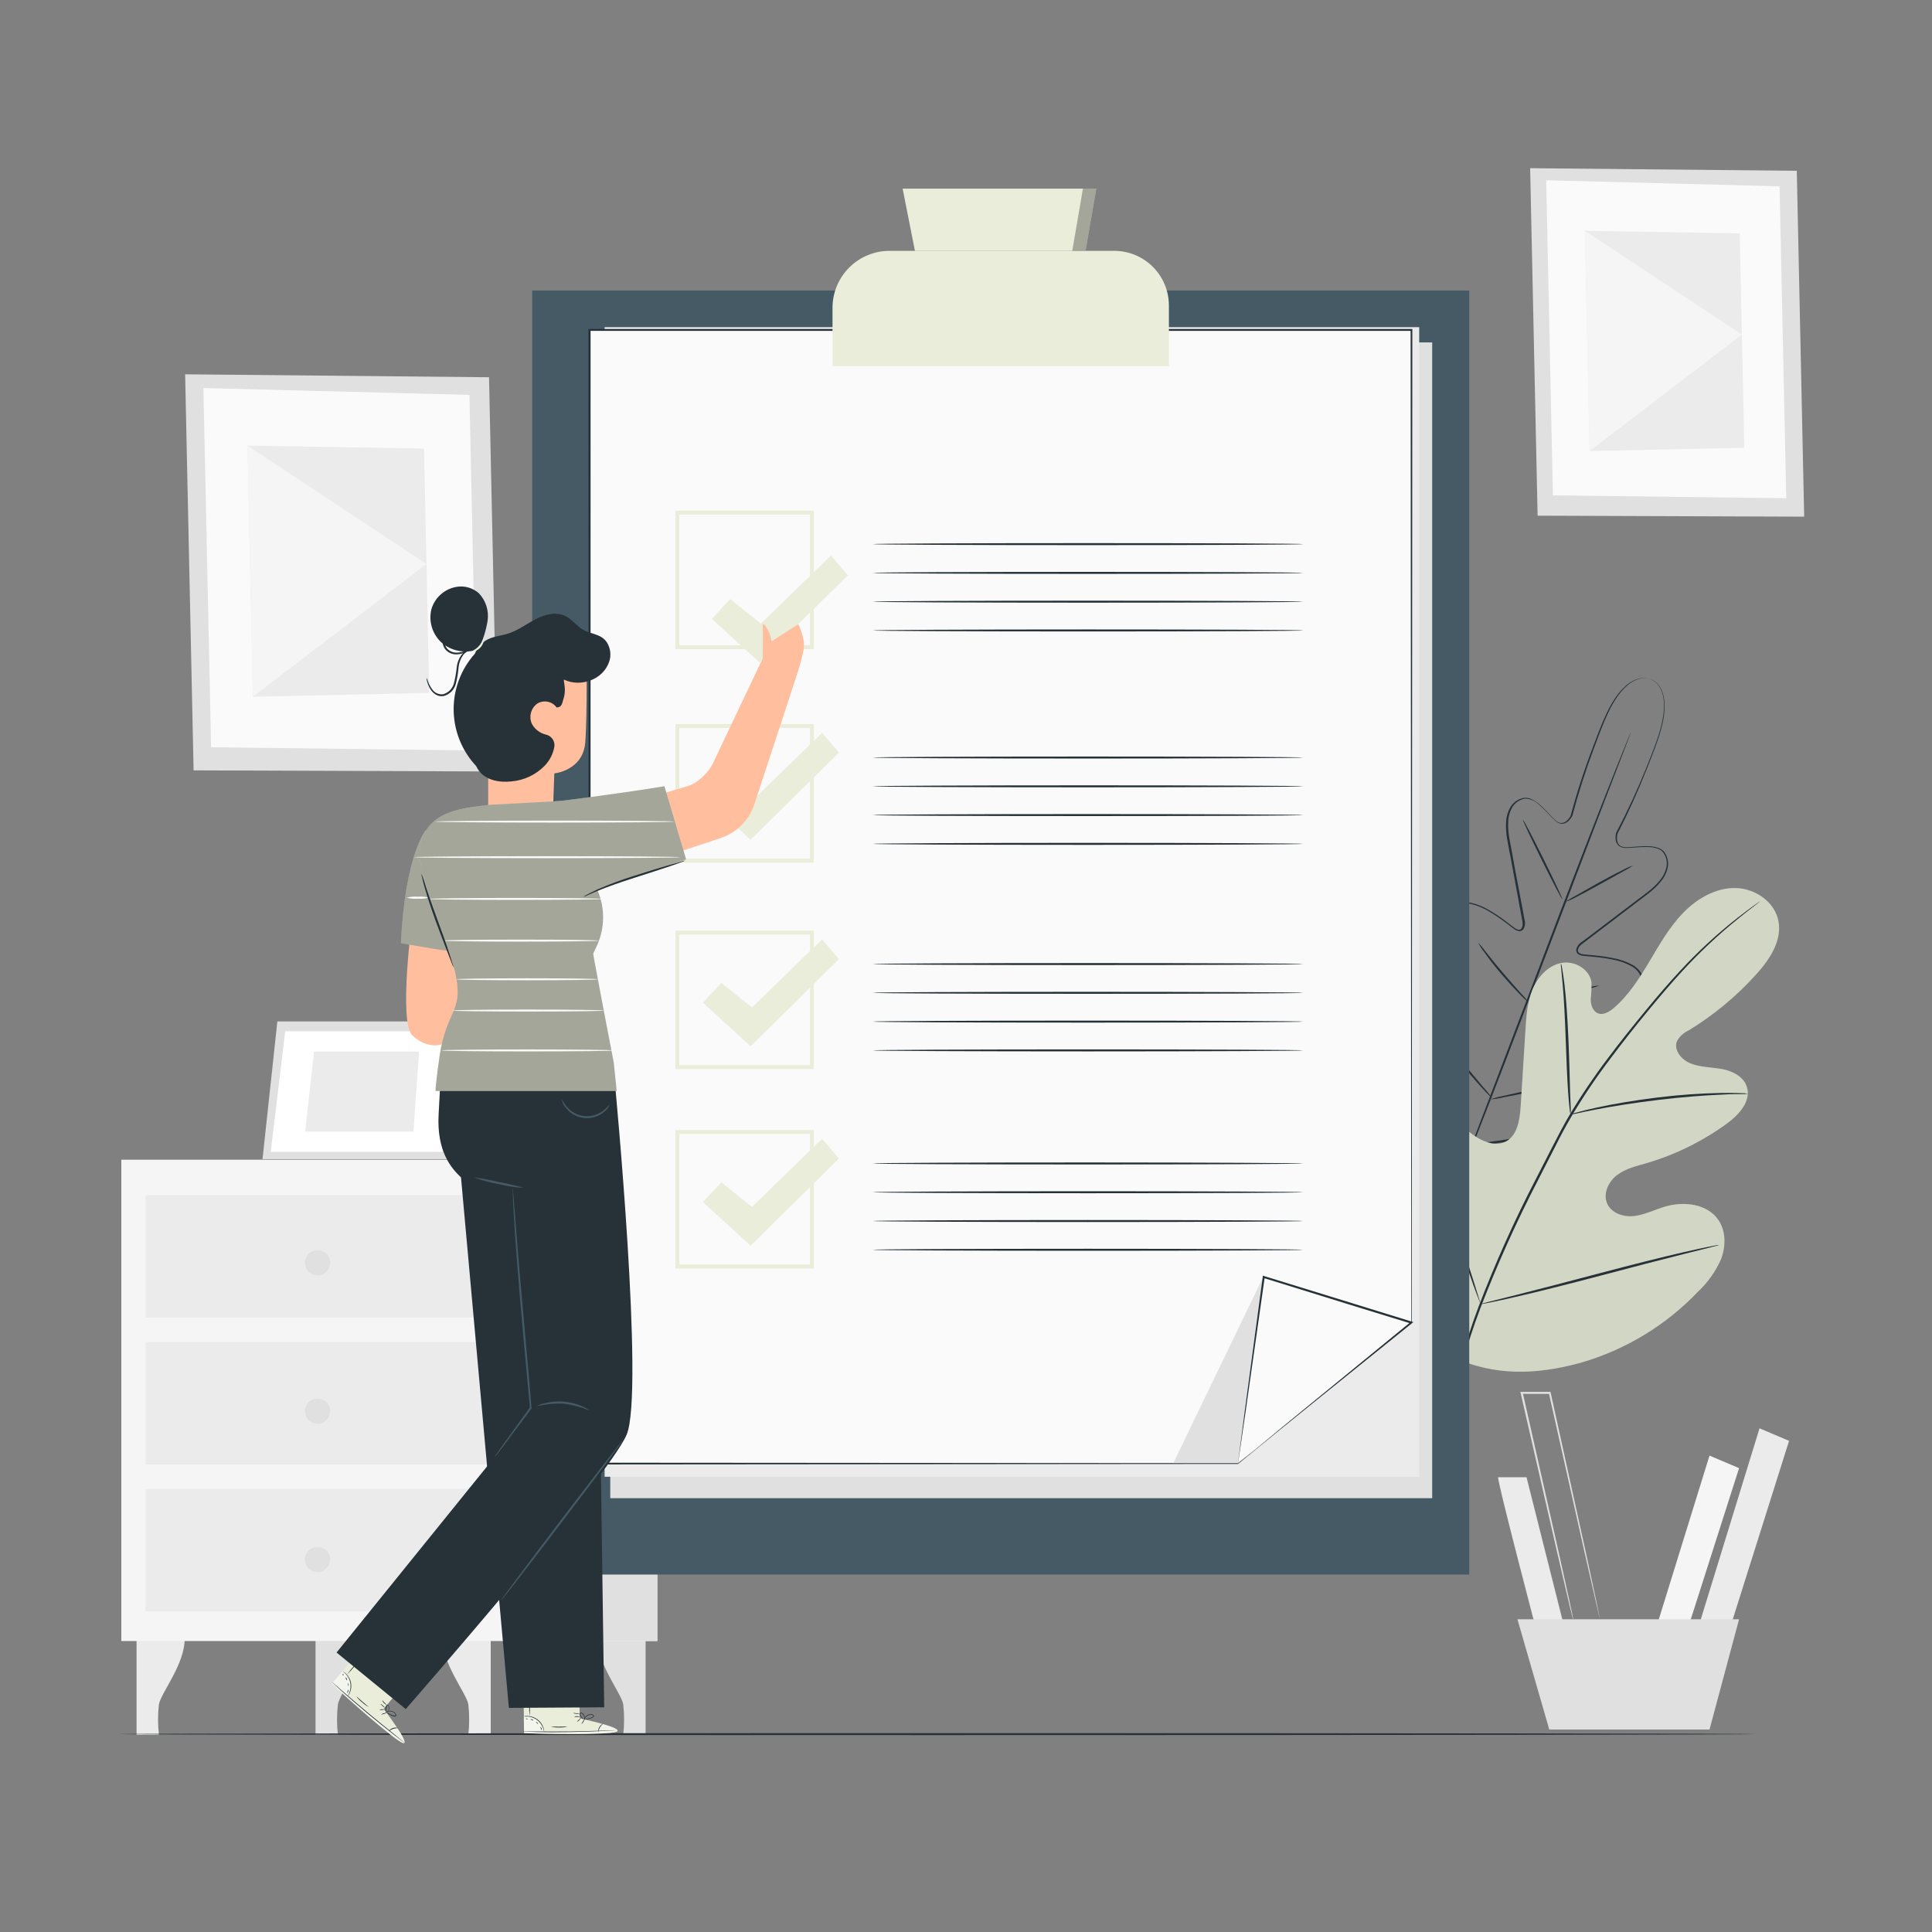 <svg width="123" height="123" viewBox="0 0 123 123" fill="none" xmlns="http://www.w3.org/2000/svg">
<rect x="0" y="0" width="123" height="123" fill="#808080" stroke="none"/>
<path d="M8.694 104.279V110.454H10.118C10.043 109.804 10.043 109.148 10.118 108.498C10.253 107.773 11.801 105.898 11.754 104.289L8.694 104.279Z" fill="#EBEBEB"/>
<path d="M20.088 104.279V110.454H21.513C21.438 109.804 21.438 109.148 21.513 108.498C21.648 107.773 23.195 105.898 23.149 104.289L20.088 104.279Z" fill="#E0E0E0"/>
<path d="M31.242 104.279V110.454H29.815C29.889 109.804 29.889 109.148 29.815 108.498C29.677 107.773 28.133 105.898 28.177 104.289L31.242 104.279Z" fill="#EBEBEB"/>
<path d="M41.102 104.279V110.454H39.677C39.751 109.804 39.751 109.148 39.677 108.498C39.542 107.773 37.995 105.898 38.041 104.289L41.102 104.279Z" fill="#E0E0E0"/>
<path d="M41.849 73.832H7.724V104.476H41.849V73.832Z" fill="#F5F5F5"/>
<path d="M32.657 73.832L32.91 104.476H41.849V73.832H32.657Z" fill="#E0E0E0"/>
<path d="M31.168 76.088H9.259V83.886H31.168V76.088Z" fill="#EBEBEB"/>
<path d="M31.168 85.438H9.259V93.237H31.168V85.438Z" fill="#EBEBEB"/>
<path d="M31.168 94.791H9.259V102.589H31.168V94.791Z" fill="#EBEBEB"/>
<path d="M17.658 65.028L16.713 73.797H28.821L29.825 65.028H17.658Z" fill="#E0E0E0"/>
<path d="M18.157 65.657L17.237 73.33H28.165L29.048 65.657H18.157Z" fill="white"/>
<path d="M19.995 66.949L19.429 72.041H26.325L26.679 66.949H19.995Z" fill="#EBEBEB"/>
<path d="M29.392 68.804L31.894 73.832L28.821 73.797L29.392 68.804Z" fill="#EBEBEB"/>
<path d="M21.016 80.393C21.016 80.552 20.97 80.707 20.882 80.839C20.794 80.971 20.669 81.074 20.522 81.135C20.376 81.197 20.215 81.213 20.059 81.182C19.903 81.151 19.76 81.075 19.648 80.963C19.535 80.851 19.459 80.708 19.427 80.553C19.396 80.397 19.412 80.236 19.473 80.089C19.533 79.942 19.636 79.817 19.768 79.729C19.9 79.64 20.055 79.593 20.214 79.593C20.426 79.593 20.63 79.677 20.78 79.827C20.93 79.977 21.015 80.18 21.016 80.393Z" fill="#E0E0E0"/>
<path d="M21.016 89.839C21.016 89.998 20.969 90.153 20.881 90.285C20.793 90.417 20.667 90.519 20.521 90.58C20.374 90.641 20.213 90.657 20.057 90.626C19.902 90.595 19.759 90.518 19.647 90.406C19.535 90.294 19.458 90.151 19.427 89.996C19.396 89.84 19.412 89.679 19.473 89.532C19.534 89.386 19.636 89.26 19.768 89.172C19.9 89.084 20.055 89.037 20.214 89.037C20.319 89.037 20.424 89.057 20.521 89.098C20.619 89.138 20.707 89.197 20.782 89.271C20.856 89.346 20.915 89.434 20.955 89.532C20.996 89.629 21.016 89.734 21.016 89.839Z" fill="#E0E0E0"/>
<path d="M21.016 99.283C21.016 99.442 20.969 99.597 20.881 99.729C20.793 99.861 20.667 99.963 20.521 100.024C20.374 100.085 20.213 100.101 20.057 100.07C19.902 100.039 19.759 99.962 19.647 99.85C19.535 99.738 19.458 99.595 19.427 99.44C19.396 99.284 19.412 99.123 19.473 98.976C19.534 98.83 19.636 98.704 19.768 98.616C19.9 98.528 20.055 98.481 20.214 98.481C20.427 98.481 20.631 98.566 20.781 98.716C20.931 98.867 21.016 99.07 21.016 99.283Z" fill="#E0E0E0"/>
<path d="M31.134 24.017L11.786 23.83L12.325 49.045L31.672 49.116L31.134 24.017Z" fill="#E0E0E0"/>
<path d="M29.887 25.141L12.949 24.703L13.439 47.572L30.371 47.781L29.887 25.141Z" fill="#FAFAFA"/>
<path d="M26.996 28.558L15.756 28.371L16.101 44.356L27.328 44.115L26.996 28.558Z" fill="#EBEBEB"/>
<path d="M16.101 44.356L27.154 35.904L15.756 28.371L16.101 44.356Z" fill="#F5F5F5"/>
<path d="M114.392 10.873L97.416 10.708L97.891 32.831L114.862 32.893L114.392 10.873Z" fill="#E0E0E0"/>
<path d="M113.295 11.862L98.437 11.476L98.867 31.537L113.721 31.719L113.295 11.862Z" fill="#FAFAFA"/>
<path d="M110.759 14.858L100.902 14.694L101.202 28.716L111.052 28.506L110.759 14.858Z" fill="#EBEBEB"/>
<path d="M101.202 28.716L110.899 21.301L100.902 14.694L101.202 28.716Z" fill="#F5F5F5"/>
<path d="M95.377 94.046C95.305 94.262 97.837 103.886 97.837 103.886L99.573 103.524L97.185 94.046H95.377Z" fill="#EBEBEB"/>
<path d="M108.835 92.671L105.362 103.886H107.389L110.717 93.468L108.835 92.671Z" fill="#F5F5F5"/>
<path d="M112.019 90.934L108.038 103.886H110.065L113.9 91.731L112.019 90.934Z" fill="#EBEBEB"/>
<path d="M96.607 103.091L98.634 110.11H108.835L110.717 103.091H96.607Z" fill="#E0E0E0"/>
<path d="M101.869 103.091C101.86 103.067 101.852 103.042 101.846 103.017L101.792 102.803C101.746 102.607 101.682 102.329 101.598 101.974L100.897 98.909L98.607 88.688L98.668 88.74H96.882L96.944 88.661C97.851 92.683 98.666 96.287 99.249 98.889C99.534 100.186 99.765 101.231 99.928 101.965C100.001 102.321 100.063 102.599 100.105 102.798C100.122 102.889 100.137 102.961 100.147 103.015C100.151 103.04 100.151 103.066 100.147 103.091C100.138 103.067 100.13 103.042 100.124 103.017C100.11 102.963 100.092 102.892 100.07 102.803C100.021 102.607 99.955 102.329 99.869 101.974C99.699 101.236 99.455 100.201 99.153 98.909C98.555 96.306 97.731 92.707 96.811 88.688L96.791 88.612H98.71L98.722 88.661C99.605 92.683 100.4 96.287 100.973 98.889C101.251 100.186 101.477 101.231 101.635 101.965C101.709 102.321 101.765 102.599 101.807 102.798L101.849 103.015C101.86 103.039 101.866 103.065 101.869 103.091Z" fill="#E0E0E0"/>
<path d="M111.839 110.402C111.839 110.437 88.484 110.466 59.687 110.466C30.89 110.466 7.535 110.437 7.535 110.402C7.535 110.368 30.885 110.338 59.699 110.338C88.513 110.338 111.839 110.368 111.839 110.402Z" fill="#263238"/>
<path d="M105.123 43.259C105.067 43.235 105.008 43.217 104.949 43.205C104.773 43.165 104.59 43.165 104.415 43.205C104.13 43.278 103.865 43.414 103.64 43.603C103.333 43.869 103.068 44.178 102.853 44.521C102.348 45.294 101.952 46.361 101.49 47.606C100.955 49.027 100.492 50.475 100.102 51.943C100.03 52.078 99.933 52.199 99.817 52.3C99.757 52.354 99.686 52.395 99.609 52.42C99.531 52.444 99.45 52.452 99.369 52.442C99.211 52.402 99.069 52.317 98.958 52.196C98.843 52.09 98.735 51.977 98.626 51.862C98.413 51.627 98.185 51.405 97.945 51.197C97.713 50.974 97.404 50.848 97.081 50.846C96.92 50.873 96.767 50.934 96.631 51.025C96.495 51.116 96.379 51.234 96.292 51.372C96.117 51.671 96.023 52.01 96.019 52.356C95.977 53.06 96.181 53.771 96.304 54.506C96.427 55.242 96.582 55.997 96.725 56.767C96.799 57.153 96.87 57.542 96.944 57.935L97.054 58.531C97.088 58.635 97.099 58.745 97.087 58.853C97.075 58.962 97.039 59.067 96.983 59.16C96.946 59.21 96.895 59.247 96.837 59.267C96.778 59.286 96.715 59.288 96.656 59.271C96.55 59.24 96.45 59.189 96.363 59.121L95.871 58.747C95.536 58.494 95.188 58.259 94.828 58.044C94.468 57.819 94.074 57.653 93.662 57.552C93.458 57.504 93.246 57.504 93.042 57.552C92.839 57.603 92.66 57.723 92.535 57.891C92.299 58.256 92.183 58.687 92.203 59.121C92.204 59.569 92.248 60.015 92.334 60.455C92.511 61.357 92.762 62.244 93.084 63.106C93.178 63.327 93.249 63.556 93.298 63.79C93.31 63.857 93.308 63.925 93.292 63.99C93.276 64.056 93.247 64.118 93.207 64.172C93.185 64.197 93.161 64.221 93.136 64.243C93.108 64.268 93.075 64.287 93.04 64.299C92.965 64.311 92.888 64.293 92.826 64.25C92.621 64.119 92.431 63.968 92.257 63.798L91.731 63.306C91.386 62.972 91.011 62.67 90.612 62.405C90.412 62.274 90.194 62.175 89.965 62.11C89.856 62.076 89.741 62.066 89.627 62.08C89.514 62.094 89.405 62.132 89.308 62.191C89.118 62.329 88.986 62.532 88.936 62.762C88.877 62.997 88.847 63.238 88.848 63.48C88.85 63.978 88.912 64.473 89.032 64.956C89.275 65.938 89.635 66.887 90.102 67.783C90.568 68.702 91.1 69.586 91.694 70.427C91.991 70.854 92.312 71.265 92.653 71.657C92.983 72.066 93.318 72.472 93.652 72.887V72.902L93.593 72.877L95.158 72.651C95.676 72.589 96.191 72.501 96.7 72.385C97.704 72.16 98.69 71.863 99.652 71.497C100.601 71.147 101.505 70.685 102.346 70.122C102.759 69.849 103.136 69.526 103.47 69.16C103.635 68.981 103.776 68.782 103.891 68.568C104.008 68.365 104.047 68.126 103.999 67.896C103.967 67.786 103.913 67.684 103.838 67.597C103.764 67.51 103.672 67.44 103.568 67.392C103.355 67.287 103.127 67.214 102.892 67.175C102.417 67.103 101.937 67.075 101.458 67.089H100.739C100.493 67.099 100.245 67.083 100.001 67.042C99.926 67.033 99.857 66.994 99.81 66.934C99.792 66.901 99.781 66.864 99.778 66.826C99.774 66.792 99.774 66.759 99.778 66.725C99.785 66.658 99.806 66.594 99.838 66.535C99.871 66.477 99.915 66.425 99.967 66.383C100.161 66.243 100.367 66.122 100.584 66.022C101.403 65.6 102.186 65.113 102.924 64.563C103.281 64.296 103.611 63.995 103.908 63.662C104.215 63.355 104.418 62.959 104.489 62.531C104.509 62.322 104.457 62.113 104.341 61.938C104.223 61.764 104.067 61.621 103.883 61.52C103.512 61.316 103.111 61.172 102.695 61.094C102.284 61.011 101.868 60.951 101.45 60.914L100.83 60.855C100.72 60.849 100.612 60.82 100.513 60.769C100.458 60.741 100.413 60.697 100.384 60.642C100.354 60.588 100.342 60.526 100.348 60.464C100.371 60.358 100.416 60.257 100.48 60.169C100.544 60.081 100.625 60.007 100.72 59.953L101.212 59.589L102.159 58.868L103.989 57.478C104.577 57.018 105.204 56.629 105.647 56.078C105.874 55.821 106.03 55.509 106.1 55.173C106.128 55.011 106.123 54.846 106.083 54.687C106.043 54.528 105.97 54.379 105.869 54.25C105.761 54.132 105.622 54.046 105.468 54.004C105.313 53.959 105.154 53.932 104.993 53.926C104.676 53.917 104.359 53.929 104.043 53.96C103.886 53.96 103.728 53.982 103.573 53.985C103.412 53.997 103.25 53.962 103.108 53.884C103.041 53.838 102.983 53.778 102.941 53.708C102.899 53.638 102.872 53.559 102.862 53.478C102.844 53.325 102.853 53.17 102.89 53.02C103.594 51.686 104.23 50.318 104.796 48.92C105.288 47.69 105.714 46.632 105.866 45.722C105.941 45.324 105.957 44.918 105.915 44.516C105.883 44.224 105.785 43.943 105.627 43.694C105.532 43.543 105.402 43.415 105.249 43.323C105.196 43.291 105.141 43.264 105.084 43.242C105.143 43.258 105.2 43.282 105.254 43.313C105.412 43.404 105.547 43.53 105.647 43.682C105.808 43.932 105.91 44.216 105.945 44.511C105.993 44.917 105.98 45.327 105.908 45.729C105.76 46.642 105.342 47.697 104.853 48.927C104.298 50.341 103.673 51.726 102.978 53.077C102.944 53.215 102.936 53.359 102.953 53.5C102.96 53.57 102.982 53.637 103.016 53.698C103.051 53.758 103.098 53.811 103.155 53.852C103.284 53.92 103.429 53.95 103.573 53.938C103.726 53.938 103.881 53.923 104.038 53.911C104.358 53.879 104.679 53.866 105 53.874C105.167 53.881 105.332 53.908 105.492 53.955C105.661 54 105.815 54.091 105.935 54.218C106.042 54.356 106.119 54.515 106.162 54.684C106.204 54.854 106.211 55.03 106.181 55.202C106.109 55.555 105.947 55.882 105.709 56.152C105.254 56.718 104.621 57.111 104.038 57.574L102.211 58.966L101.266 59.684L100.786 60.051C100.705 60.105 100.632 60.17 100.567 60.243C100.508 60.313 100.469 60.398 100.454 60.489C100.45 60.53 100.458 60.571 100.478 60.607C100.498 60.643 100.528 60.672 100.565 60.691C100.652 60.733 100.746 60.757 100.843 60.762L101.463 60.821C101.884 60.857 102.303 60.917 102.717 61.001C103.148 61.08 103.563 61.227 103.947 61.436C104.143 61.549 104.312 61.704 104.439 61.891C104.568 62.087 104.626 62.32 104.607 62.553C104.533 63.006 104.321 63.426 103.999 63.753C103.693 64.091 103.356 64.399 102.99 64.671C102.247 65.226 101.46 65.72 100.636 66.147C100.427 66.242 100.227 66.357 100.041 66.491C100 66.523 99.966 66.562 99.941 66.607C99.915 66.651 99.899 66.701 99.893 66.752C99.891 66.777 99.891 66.801 99.893 66.826C99.893 66.846 99.893 66.892 99.91 66.89C99.942 66.918 99.981 66.936 100.024 66.942C100.255 66.979 100.488 66.994 100.722 66.986H101.441C101.928 66.968 102.415 66.997 102.897 67.072C103.145 67.111 103.386 67.188 103.61 67.301C103.729 67.357 103.834 67.439 103.919 67.539C104.004 67.64 104.066 67.757 104.102 67.884C104.158 68.142 104.116 68.412 103.984 68.641C103.865 68.865 103.718 69.073 103.546 69.259C103.206 69.633 102.821 69.963 102.4 70.243C101.552 70.813 100.638 71.28 99.679 71.633C98.71 72.002 97.715 72.302 96.703 72.528C96.192 72.644 95.675 72.733 95.155 72.794L93.588 73.023H93.551L93.529 72.993H93.517L92.518 71.763C92.176 71.37 91.855 70.96 91.556 70.533C90.958 69.685 90.422 68.795 89.952 67.869C89.482 66.963 89.121 66.004 88.877 65.013C88.753 64.523 88.689 64.02 88.688 63.515C88.688 63.261 88.72 63.008 88.781 62.762C88.839 62.504 88.99 62.277 89.204 62.122C89.317 62.053 89.442 62.008 89.573 61.992C89.703 61.975 89.836 61.986 89.962 62.024C90.203 62.092 90.432 62.197 90.641 62.334C91.048 62.603 91.428 62.909 91.778 63.249L92.304 63.741C92.472 63.904 92.654 64.049 92.85 64.177C92.885 64.202 92.927 64.216 92.971 64.216C92.971 64.216 93.008 64.194 93.025 64.181L93.079 64.127C93.109 64.086 93.13 64.039 93.141 63.989C93.152 63.939 93.153 63.887 93.143 63.837C93.096 63.612 93.027 63.392 92.936 63.18C92.613 62.312 92.361 61.418 92.184 60.509C92.096 60.062 92.053 59.608 92.053 59.153C92.034 58.693 92.159 58.239 92.412 57.854C92.553 57.667 92.752 57.534 92.978 57.475C93.199 57.424 93.429 57.424 93.65 57.475C94.073 57.575 94.477 57.742 94.848 57.967C95.212 58.184 95.564 58.421 95.901 58.678L96.393 59.052C96.466 59.112 96.549 59.157 96.639 59.188C96.678 59.199 96.721 59.198 96.76 59.185C96.799 59.172 96.833 59.147 96.858 59.114C96.906 59.041 96.934 58.956 96.939 58.868C96.941 58.77 96.93 58.672 96.907 58.578C96.87 58.378 96.835 58.181 96.799 57.985C96.725 57.591 96.653 57.2 96.582 56.816C96.442 56.044 96.302 55.291 96.166 54.555C96.031 53.82 95.842 53.106 95.883 52.381C95.891 52.021 95.991 51.669 96.174 51.36C96.269 51.21 96.394 51.082 96.542 50.985C96.69 50.887 96.857 50.822 97.032 50.794C97.207 50.78 97.381 50.815 97.537 50.895C97.688 50.968 97.829 51.06 97.957 51.168C98.201 51.378 98.431 51.603 98.646 51.842C98.751 51.957 98.859 52.068 98.971 52.174C99.071 52.28 99.199 52.356 99.34 52.393C99.409 52.401 99.48 52.394 99.546 52.372C99.613 52.35 99.674 52.315 99.726 52.268C99.834 52.175 99.924 52.063 99.992 51.938C100.386 50.468 100.855 49.018 101.399 47.596C101.866 46.354 102.27 45.284 102.784 44.511C103.004 44.166 103.274 43.856 103.586 43.591C103.815 43.401 104.085 43.266 104.375 43.198C104.553 43.156 104.739 43.156 104.917 43.198C104.988 43.206 105.058 43.227 105.123 43.259Z" fill="#263238"/>
<path d="M103.832 46.605C103.827 46.633 103.819 46.66 103.807 46.686L103.723 46.917C103.642 47.126 103.529 47.424 103.386 47.8C103.086 48.575 102.661 49.685 102.134 51.05L98.048 61.785C96.459 65.967 95.003 69.773 93.925 72.508C93.389 73.876 92.941 74.981 92.636 75.743C92.484 76.117 92.363 76.41 92.277 76.617C92.235 76.713 92.206 76.786 92.181 76.846L92.144 76.919C92.149 76.892 92.157 76.865 92.169 76.841C92.189 76.781 92.218 76.705 92.252 76.609C92.334 76.398 92.447 76.103 92.59 75.724C92.89 74.949 93.315 73.842 93.842 72.477L97.928 61.746C99.517 57.552 100.971 53.761 102.051 51.025C102.587 49.658 103.035 48.551 103.34 47.79C103.492 47.416 103.613 47.121 103.699 46.915C103.741 46.821 103.77 46.745 103.795 46.688L103.832 46.605Z" fill="#263238"/>
<path d="M103.965 55.104C103.77 55.243 103.564 55.366 103.35 55.471L101.844 56.307C101.254 56.634 100.717 56.927 100.321 57.126C100.113 57.244 99.893 57.34 99.664 57.411C99.86 57.275 100.066 57.152 100.279 57.045L101.78 56.196C102.37 55.869 102.909 55.584 103.308 55.389C103.517 55.273 103.737 55.178 103.965 55.104Z" fill="#263238"/>
<path d="M99.465 57.254C99.433 57.269 98.848 56.152 98.159 54.76C97.47 53.367 96.929 52.226 96.966 52.209C97.003 52.191 97.583 53.311 98.275 54.703C98.966 56.095 99.497 57.237 99.465 57.254Z" fill="#263238"/>
<path d="M97.315 63.805C97.119 63.66 96.937 63.495 96.774 63.313C96.454 62.993 96.036 62.538 95.581 62.012C95.126 61.485 94.757 60.988 94.496 60.619C94.343 60.429 94.21 60.223 94.1 60.004C94.269 60.18 94.425 60.367 94.567 60.565C94.848 60.919 95.234 61.404 95.679 61.928C96.124 62.452 96.538 62.912 96.838 63.249C97.011 63.422 97.17 63.608 97.315 63.805Z" fill="#263238"/>
<path d="M101.814 62.747C101.604 62.831 101.387 62.895 101.165 62.939C100.762 63.04 100.201 63.17 99.581 63.308C98.961 63.446 98.395 63.554 97.987 63.643C97.767 63.698 97.543 63.732 97.318 63.743C97.528 63.66 97.745 63.597 97.967 63.554C98.371 63.453 98.931 63.308 99.554 63.183C100.176 63.057 100.737 62.937 101.145 62.85C101.365 62.796 101.589 62.761 101.814 62.747Z" fill="#263238"/>
<path d="M100.651 68.774C100.378 68.869 100.098 68.944 99.814 68.998C99.293 69.119 98.585 69.278 97.778 69.446C96.971 69.613 96.255 69.761 95.731 69.859C95.45 69.926 95.165 69.971 94.877 69.994C95.15 69.899 95.43 69.824 95.714 69.77C96.233 69.65 96.944 69.49 97.751 69.323C98.557 69.156 99.271 69.008 99.795 68.909C100.076 68.842 100.362 68.797 100.651 68.774Z" fill="#263238"/>
<path d="M95.005 69.925C94.937 69.878 94.875 69.822 94.821 69.758C94.707 69.645 94.55 69.478 94.356 69.266C93.969 68.843 93.451 68.245 92.904 67.564C92.358 66.882 91.888 66.243 91.561 65.773C91.396 65.539 91.269 65.347 91.182 65.212C91.131 65.145 91.09 65.072 91.059 64.993C91.121 65.049 91.175 65.113 91.222 65.183L91.635 65.721C91.979 66.177 92.459 66.804 93.005 67.483C93.551 68.162 94.056 68.769 94.425 69.205C94.634 69.432 94.828 69.673 95.005 69.925Z" fill="#263238"/>
<path d="M92.545 86.405C88.275 82.961 87.655 77.074 88.191 71.857C88.282 70.986 88.248 70.058 88.715 69.32C89.182 68.582 90.191 68.127 90.946 68.548C91.573 68.897 91.802 69.672 92.122 70.319C92.55 71.184 93.213 71.91 94.036 72.415C94.572 72.742 95.249 72.966 95.817 72.7C96.599 72.336 96.759 71.303 96.813 70.435L97.116 65.579C97.17 64.708 97.229 63.822 97.556 63.018C97.883 62.213 98.54 61.488 99.374 61.311C100.208 61.133 101.204 61.684 101.32 62.541C101.328 62.902 101.312 63.264 101.271 63.623C101.271 63.985 101.411 64.395 101.746 64.518C102.08 64.641 102.449 64.422 102.73 64.186C103.687 63.372 104.37 62.285 105.017 61.2C105.664 60.115 106.292 59.003 107.172 58.103C108.053 57.202 109.226 56.521 110.476 56.536C111.726 56.55 112.995 57.409 113.226 58.651C113.458 59.894 112.658 61.092 111.812 62.029C110.556 63.422 109.104 64.626 107.502 65.603C107.189 65.744 106.931 65.982 106.764 66.282C106.535 66.848 107.044 67.461 107.603 67.692C108.235 67.95 108.944 67.938 109.615 68.058C110.287 68.179 111 68.533 111.212 69.19C111.507 70.103 110.7 70.981 109.928 71.542C108.388 72.661 106.668 73.508 104.843 74.046C104.186 74.235 103.5 74.393 102.953 74.806C102.407 75.219 102.043 75.98 102.314 76.612C102.584 77.244 103.369 77.497 104.036 77.419C104.703 77.34 105.337 77.018 105.992 76.821C107.222 76.452 108.752 76.641 109.436 77.724C109.891 78.437 109.871 79.384 109.561 80.184C109.215 80.96 108.718 81.659 108.097 82.24C106.051 84.383 103.471 85.943 100.624 86.762C97.79 87.532 95.212 87.615 92.525 86.42" fill="#E9EDDA"/>
<g opacity="0.1">
<path d="M92.545 86.405C88.275 82.961 87.655 77.074 88.191 71.857C88.282 70.986 88.248 70.058 88.715 69.32C89.182 68.582 90.191 68.127 90.946 68.548C91.573 68.897 91.802 69.672 92.122 70.319C92.55 71.184 93.213 71.91 94.036 72.415C94.572 72.742 95.249 72.966 95.817 72.7C96.599 72.336 96.759 71.303 96.813 70.435L97.116 65.579C97.17 64.708 97.229 63.822 97.556 63.018C97.883 62.213 98.54 61.488 99.374 61.311C100.208 61.133 101.204 61.684 101.32 62.541C101.328 62.902 101.312 63.264 101.271 63.623C101.271 63.985 101.411 64.395 101.746 64.518C102.08 64.641 102.449 64.422 102.73 64.186C103.687 63.372 104.37 62.285 105.017 61.2C105.664 60.115 106.292 59.003 107.172 58.103C108.053 57.202 109.226 56.521 110.476 56.536C111.726 56.55 112.995 57.409 113.226 58.651C113.458 59.894 112.658 61.092 111.812 62.029C110.556 63.422 109.104 64.626 107.502 65.603C107.189 65.744 106.931 65.982 106.764 66.282C106.535 66.848 107.044 67.461 107.603 67.692C108.235 67.95 108.944 67.938 109.615 68.058C110.287 68.179 111 68.533 111.212 69.19C111.507 70.103 110.7 70.981 109.928 71.542C108.388 72.661 106.668 73.508 104.843 74.046C104.186 74.235 103.5 74.393 102.953 74.806C102.407 75.219 102.043 75.98 102.314 76.612C102.584 77.244 103.369 77.497 104.036 77.419C104.703 77.34 105.337 77.018 105.992 76.821C107.222 76.452 108.752 76.641 109.436 77.724C109.891 78.437 109.871 79.384 109.561 80.184C109.215 80.96 108.718 81.659 108.097 82.24C106.051 84.383 103.471 85.943 100.624 86.762C97.79 87.532 95.212 87.615 92.525 86.42" fill="black"/>
</g>
<path d="M92.211 90.282C92.621 87.874 93.26 85.511 94.12 83.224C95.184 80.435 96.407 77.709 97.782 75.059L98.853 72.969C99.207 72.282 99.556 71.603 99.94 70.959C100.679 69.725 101.484 68.533 102.353 67.387C103.177 66.287 103.996 65.274 104.771 64.332C105.546 63.389 106.289 62.528 106.998 61.771C108.11 60.569 109.316 59.458 110.604 58.447C111.059 58.09 111.421 57.825 111.669 57.648L111.952 57.448C111.983 57.425 112.016 57.403 112.051 57.384C112.025 57.414 111.995 57.44 111.962 57.461L111.689 57.675C111.443 57.859 111.091 58.132 110.643 58.499C109.374 59.525 108.183 60.645 107.081 61.849C106.38 62.609 105.645 63.475 104.867 64.418C104.09 65.36 103.281 66.386 102.464 67.478C101.6 68.62 100.8 69.809 100.068 71.04C99.687 71.682 99.33 72.356 98.988 73.042L97.918 75.133C96.546 77.778 95.321 80.496 94.25 83.276C93.387 85.552 92.739 87.905 92.314 90.302" fill="#263238"/>
<path d="M99.987 70.951C99.952 70.829 99.931 70.702 99.925 70.575C99.898 70.329 99.866 69.98 99.834 69.542C99.773 68.671 99.726 67.461 99.679 66.13C99.632 64.799 99.569 63.591 99.492 62.72C99.455 62.287 99.423 61.935 99.396 61.692C99.374 61.566 99.367 61.438 99.374 61.311C99.414 61.431 99.442 61.556 99.458 61.682C99.502 61.928 99.554 62.275 99.605 62.71C99.711 63.579 99.792 64.787 99.851 66.122C99.91 67.458 99.933 68.627 99.96 69.537C99.977 69.948 99.989 70.292 100.001 70.57C100.009 70.697 100.004 70.825 99.987 70.951Z" fill="#263238"/>
<path d="M111.293 69.63C111.144 69.654 110.993 69.662 110.843 69.655C110.555 69.655 110.139 69.655 109.613 69.689C108.584 69.731 107.153 69.835 105.6 70.022C104.048 70.208 102.631 70.437 101.618 70.634C101.111 70.728 100.703 70.816 100.42 70.88C100.275 70.918 100.126 70.944 99.977 70.956C100.115 70.898 100.258 70.852 100.405 70.819C100.683 70.74 101.089 70.636 101.596 70.526C102.604 70.302 104.014 70.053 105.581 69.864C106.918 69.701 108.263 69.606 109.61 69.581C110.127 69.581 110.545 69.581 110.84 69.596C110.992 69.594 111.143 69.606 111.293 69.63Z" fill="#263238"/>
<path d="M94.272 83.022C94.243 82.98 94.221 82.932 94.206 82.882L94.041 82.464C93.901 82.103 93.711 81.571 93.487 80.914C93.037 79.598 92.471 77.761 91.874 75.726C91.276 73.692 90.73 71.849 90.307 70.526C90.1 69.881 89.928 69.352 89.802 68.959L89.667 68.533C89.648 68.484 89.635 68.433 89.63 68.381C89.658 68.424 89.68 68.472 89.697 68.521C89.741 68.634 89.795 68.767 89.859 68.939C89.999 69.301 90.189 69.832 90.415 70.489C90.865 71.805 91.431 73.643 92.026 75.679C92.621 77.716 93.172 79.554 93.596 80.877C93.802 81.522 93.972 82.051 94.088 82.444L94.223 82.87C94.246 82.918 94.263 82.97 94.272 83.022Z" fill="#263238"/>
<path d="M109.436 79.259C109.388 79.284 109.336 79.302 109.283 79.31L108.843 79.426L107.219 79.832C105.846 80.174 103.96 80.668 101.874 81.219C99.787 81.77 97.893 82.248 96.513 82.562C95.824 82.72 95.266 82.843 94.877 82.919L94.43 83.005C94.378 83.018 94.325 83.024 94.272 83.022C94.32 83 94.37 82.983 94.422 82.973L94.865 82.858L96.489 82.452C97.859 82.11 99.748 81.613 101.834 81.062C103.92 80.511 105.814 80.034 107.192 79.719C107.881 79.561 108.442 79.441 108.828 79.365L109.276 79.278C109.328 79.266 109.382 79.259 109.436 79.259Z" fill="#263238"/>
<path d="M93.539 18.497H33.882V100.243H93.539V18.497Z" fill="#455A64"/>
<path d="M91.18 95.382H80.132H38.851V21.8H91.18V86.228V95.382Z" fill="#E0E0E0"/>
<path d="M90.353 94.016H79.404H38.494V20.829H90.353V84.912V94.016Z" fill="#EBEBEB"/>
<path d="M84.781 88.321L78.809 93.185H37.527V21.013H89.856V84.206L84.781 88.321Z" fill="#FAFAFA"/>
<path d="M84.781 88.314C84.781 88.314 84.887 88.223 85.101 88.048L86.058 87.266L89.844 84.184V84.198C89.844 73.817 89.824 50.742 89.807 21.006L89.864 21.065H37.99H37.535L37.599 21.001C37.599 48.135 37.599 73.165 37.584 93.172L37.535 93.121L78.816 93.15H78.801L83.288 89.512L84.412 88.604C84.658 88.403 84.789 88.304 84.789 88.304L84.42 88.612L83.296 89.544L78.823 93.2L37.527 93.234H37.476V93.182C37.476 73.175 37.476 48.145 37.463 21.011V20.947H37.982H89.856H89.915V21.003C89.898 50.75 89.883 73.815 89.879 84.196L86.078 87.264L85.116 88.068L84.781 88.314Z" fill="#263238"/>
<path d="M56.632 15.97H70.937C71.86 15.97 72.745 16.337 73.398 16.99C74.051 17.643 74.418 18.528 74.418 19.451V23.311H53.001V19.599C53.001 18.636 53.384 17.713 54.065 17.033C54.746 16.352 55.669 15.97 56.632 15.97Z" fill="#E9EDDA"/>
<path d="M58.248 15.97L57.466 12.01H69.798L69.111 15.97H58.248Z" fill="#E9EDDA"/>
<path d="M51.815 41.328H43.001V32.511H51.815V41.328ZM43.247 41.082H51.569V32.757H43.247V41.082Z" fill="#E9EDDA"/>
<path d="M82.971 34.642C82.971 34.676 76.833 34.706 69.266 34.706C61.699 34.706 55.559 34.676 55.559 34.642C55.559 34.607 61.694 34.578 69.266 34.578C76.838 34.578 82.971 34.605 82.971 34.642Z" fill="#263238"/>
<path d="M82.971 36.472C82.971 36.509 76.833 36.536 69.266 36.536C61.699 36.536 55.559 36.509 55.559 36.472C55.559 36.435 61.694 36.408 69.266 36.408C76.838 36.408 82.971 36.438 82.971 36.472Z" fill="#263238"/>
<path d="M82.971 38.305C82.971 38.339 76.833 38.369 69.266 38.369C61.699 38.369 55.559 38.339 55.559 38.305C55.559 38.27 61.694 38.241 69.266 38.241C76.838 38.241 82.971 38.27 82.971 38.305Z" fill="#263238"/>
<path d="M82.971 40.137C82.971 40.172 76.833 40.201 69.266 40.201C61.699 40.201 55.559 40.172 55.559 40.137C55.559 40.103 61.694 40.073 69.266 40.073C76.838 40.073 82.971 40.098 82.971 40.137Z" fill="#263238"/>
<path d="M51.815 54.915H43.001V46.098H51.815V54.915ZM43.247 54.669H51.569V46.344H43.247V54.669Z" fill="#E9EDDA"/>
<path d="M44.752 50.688L45.923 49.431L47.874 50.991L52.339 46.656L53.409 47.918L47.788 53.463L44.752 50.688Z" fill="#E9EDDA"/>
<path d="M82.971 48.228C82.971 48.263 76.833 48.292 69.266 48.292C61.699 48.292 55.559 48.263 55.559 48.228C55.559 48.194 61.694 48.164 69.266 48.164C76.838 48.164 82.971 48.194 82.971 48.228Z" fill="#263238"/>
<path d="M82.971 50.061C82.971 50.095 76.833 50.125 69.266 50.125C61.699 50.125 55.559 50.095 55.559 50.061C55.559 50.027 61.694 49.997 69.266 49.997C76.838 49.997 82.971 50.024 82.971 50.061Z" fill="#263238"/>
<path d="M82.971 51.891C82.971 51.928 76.833 51.955 69.266 51.955C61.699 51.955 55.559 51.928 55.559 51.891C55.559 51.854 61.694 51.827 69.266 51.827C76.838 51.827 82.971 51.857 82.971 51.891Z" fill="#263238"/>
<path d="M82.971 53.724C82.971 53.758 76.833 53.788 69.266 53.788C61.699 53.788 55.559 53.758 55.559 53.724C55.559 53.69 61.694 53.66 69.266 53.66C76.838 53.66 82.971 53.69 82.971 53.724Z" fill="#263238"/>
<path d="M51.815 68.063H43.001V59.247H51.815V68.063ZM43.247 67.817H51.569V59.493H43.247V67.817Z" fill="#E9EDDA"/>
<path d="M44.752 63.837L45.923 62.58L47.874 64.14L52.339 59.805L53.409 61.067L47.788 66.612L44.752 63.837Z" fill="#E9EDDA"/>
<path d="M82.971 61.377C82.971 61.411 76.833 61.441 69.266 61.441C61.699 61.441 55.559 61.411 55.559 61.377C55.559 61.343 61.694 61.313 69.266 61.313C76.838 61.313 82.971 61.34 82.971 61.377Z" fill="#263238"/>
<path d="M82.971 63.207C82.971 63.244 76.833 63.271 69.266 63.271C61.699 63.271 55.559 63.244 55.559 63.207C55.559 63.17 61.694 63.143 69.266 63.143C76.838 63.143 82.971 63.173 82.971 63.207Z" fill="#263238"/>
<path d="M82.971 65.04C82.971 65.077 76.833 65.104 69.266 65.104C61.699 65.104 55.559 65.077 55.559 65.04C55.559 65.003 61.694 64.976 69.266 64.976C76.838 64.976 82.971 65.005 82.971 65.04Z" fill="#263238"/>
<path d="M82.971 66.873C82.971 66.907 76.833 66.937 69.266 66.937C61.699 66.937 55.559 66.907 55.559 66.873C55.559 66.838 61.694 66.809 69.266 66.809C76.838 66.809 82.971 66.838 82.971 66.873Z" fill="#263238"/>
<path d="M51.815 80.759H43.001V71.943H51.815V80.759ZM43.247 80.513H51.569V72.189H43.247V80.513Z" fill="#E9EDDA"/>
<path d="M44.752 76.533L45.923 75.276L47.874 76.836L52.339 72.501L53.409 73.761L47.788 79.305L44.752 76.533Z" fill="#E9EDDA"/>
<path d="M82.971 74.071C82.971 74.108 76.833 74.135 69.266 74.135C61.699 74.135 55.559 74.108 55.559 74.071C55.559 74.034 61.694 74.007 69.266 74.007C76.838 74.007 82.971 74.046 82.971 74.071Z" fill="#263238"/>
<path d="M82.971 75.903C82.971 75.938 76.833 75.967 69.266 75.967C61.699 75.967 55.559 75.938 55.559 75.903C55.559 75.869 61.694 75.839 69.266 75.839C76.838 75.839 82.971 75.869 82.971 75.903Z" fill="#263238"/>
<path d="M82.971 77.736C82.971 77.77 76.833 77.8 69.266 77.8C61.699 77.8 55.559 77.77 55.559 77.736C55.559 77.701 61.694 77.672 69.266 77.672C76.838 77.672 82.971 77.699 82.971 77.736Z" fill="#263238"/>
<path d="M82.971 79.566C82.971 79.603 76.833 79.63 69.266 79.63C61.699 79.63 55.559 79.603 55.559 79.566C55.559 79.529 61.694 79.502 69.266 79.502C76.838 79.502 82.971 79.532 82.971 79.566Z" fill="#263238"/>
<path d="M80.449 81.237L74.713 93.118H78.809L80.449 81.237Z" fill="#E0E0E0"/>
<path d="M78.808 93.185L80.449 81.303L89.856 84.206L78.808 93.185Z" fill="#FAFAFA"/>
<path d="M78.808 93.185L81.972 90.58L89.817 84.157L89.839 84.265L86.206 83.148L80.442 81.36L80.518 81.31C80.026 84.754 79.606 87.719 79.308 89.82C79.01 91.864 78.858 92.919 78.816 93.185C78.815 93.167 78.815 93.149 78.816 93.131L78.838 92.968C78.858 92.813 78.885 92.597 78.922 92.321C78.998 91.743 79.106 90.914 79.244 89.861C79.529 87.743 79.928 84.764 80.393 81.283V81.214L80.459 81.234L86.238 83.015L89.869 84.137L89.982 84.171L89.891 84.245C86.715 86.806 83.938 89.045 81.95 90.641L79.63 92.503L79.01 92.995L78.853 93.121L78.808 93.185Z" fill="#263238"/>
<g opacity="0.3">
<path d="M68.944 12.01L68.265 15.97H69.111L69.798 12.01H68.718" fill="black"/>
</g>
<path d="M32.824 53.781C33.12 53.803 33.418 53.765 33.7 53.67C33.982 53.575 34.242 53.423 34.464 53.225C34.686 53.028 34.865 52.787 34.992 52.518C35.119 52.249 35.191 51.957 35.203 51.66C35.249 50.455 35.291 49.237 35.291 49.237C35.291 49.237 37.117 49.067 37.259 47.269C37.402 45.471 37.331 41.294 37.331 41.294C36.33 40.789 35.213 40.56 34.094 40.632C32.976 40.704 31.897 41.073 30.969 41.702L31.08 48.059V51.48C31.082 52.617 31.68 53.694 32.824 53.781Z" fill="#FFBE9D"/>
<path d="M35.449 45.055C35.315 44.863 35.115 44.729 34.887 44.679C34.659 44.629 34.42 44.666 34.219 44.784C34.014 44.926 33.867 45.136 33.803 45.377C33.739 45.618 33.762 45.873 33.869 46.098C33.962 46.265 34.089 46.41 34.242 46.526C34.394 46.641 34.569 46.723 34.755 46.767C34.92 46.803 35.066 46.898 35.166 47.033C35.266 47.169 35.313 47.337 35.298 47.505C35.223 47.98 35.001 48.419 34.664 48.762C34.107 49.329 33.365 49.678 32.573 49.746C31.803 49.837 30.922 49.677 30.474 49.045C30.147 48.585 30.125 47.982 30.113 47.419C30.085 46.087 30.057 44.756 30.029 43.424C30 42.944 30.031 42.462 30.12 41.99C30.215 41.513 30.485 41.09 30.878 40.804C31.318 40.514 31.874 40.489 32.374 40.329C33.001 40.125 33.532 39.712 34.118 39.412C34.703 39.111 35.419 38.932 36.007 39.227C36.43 39.439 36.713 39.859 37.121 40.093C37.707 40.425 38.502 40.339 38.784 41.21C38.884 41.508 38.884 41.83 38.784 42.127C38.388 43.296 36.942 43.768 35.899 43.264C35.879 43.461 36.073 43.901 35.864 44.526C35.798 44.728 35.776 45.03 35.463 45.038" fill="#263238"/>
<path d="M30.462 41.328C30.749 40.757 30.945 40.144 31.043 39.513C31.089 39.196 31.062 38.873 30.963 38.569C30.865 38.265 30.698 37.988 30.474 37.759C30.145 37.473 29.72 37.322 29.284 37.338C28.87 37.361 28.473 37.512 28.148 37.77C27.823 38.028 27.586 38.379 27.468 38.777C27.367 39.178 27.383 39.6 27.514 39.992C27.644 40.384 27.885 40.731 28.206 40.991C28.535 41.244 28.925 41.405 29.336 41.458C29.747 41.512 30.166 41.456 30.548 41.296" fill="#263238"/>
<path d="M30.816 40.676C30.803 40.897 30.708 41.105 30.55 41.26C30.392 41.414 30.181 41.504 29.96 41.513C29.96 41.476 30.226 41.404 30.452 41.168C30.679 40.932 30.782 40.666 30.816 40.676Z" fill="#E9EDDA"/>
<path d="M30.224 41.119C30.083 41.267 29.916 41.388 29.732 41.476C29.535 41.588 29.314 41.651 29.087 41.66C28.943 41.668 28.8 41.641 28.668 41.582C28.537 41.523 28.422 41.433 28.332 41.321C28.253 41.202 28.2 41.068 28.177 40.927C28.154 40.786 28.161 40.642 28.199 40.504C28.256 40.285 28.359 40.082 28.502 39.906C28.619 39.74 28.764 39.594 28.93 39.476C28.82 39.646 28.702 39.81 28.575 39.968C28.452 40.139 28.363 40.333 28.315 40.538C28.284 40.66 28.279 40.786 28.299 40.909C28.32 41.032 28.366 41.15 28.435 41.254C28.514 41.35 28.613 41.427 28.727 41.478C28.84 41.529 28.963 41.554 29.087 41.549C29.297 41.546 29.504 41.496 29.692 41.402C30.012 41.237 30.211 41.099 30.224 41.119Z" fill="#263238"/>
<path d="M27.154 43.158C27.191 43.221 27.22 43.288 27.24 43.358C27.303 43.542 27.394 43.716 27.508 43.874C27.584 43.989 27.69 44.08 27.814 44.137C27.939 44.194 28.078 44.216 28.214 44.199C28.377 44.153 28.525 44.065 28.645 43.945C28.764 43.825 28.85 43.676 28.895 43.513C28.983 43.168 29.045 42.818 29.08 42.465C29.114 42.161 29.234 41.874 29.424 41.636C29.56 41.479 29.746 41.373 29.951 41.335C30.024 41.317 30.102 41.324 30.172 41.355C30.172 41.355 30.091 41.355 29.96 41.385C29.776 41.436 29.612 41.544 29.493 41.695C29.325 41.926 29.223 42.197 29.195 42.482C29.167 42.844 29.107 43.203 29.016 43.554C28.965 43.739 28.866 43.907 28.729 44.04C28.592 44.174 28.422 44.268 28.236 44.315C28.066 44.342 27.892 44.309 27.744 44.221C27.621 44.146 27.515 44.047 27.434 43.928C27.321 43.759 27.238 43.572 27.188 43.375C27.163 43.306 27.151 43.232 27.154 43.158Z" fill="#263238"/>
<path d="M26.265 58.334C26.265 58.334 25.343 65.079 26.265 65.935C27.188 66.791 28.071 66.506 28.071 66.506L29.825 65.03L30.169 58.324L26.265 58.334Z" fill="#FFBE9D"/>
<path d="M45.318 39.399L46.489 38.142L48.44 39.702L52.905 35.367L53.975 36.629L48.354 42.174L45.318 39.399Z" fill="#E9EDDA"/>
<path d="M50.819 39.741L49.121 40.831C49.045 40.16 48.533 39.495 48.558 39.832C48.583 40.169 48.558 41.918 48.558 41.918L45.535 48.287C45.124 49.296 44.29 49.931 43.667 50.081L40.836 50.922L41.941 54.659L45.877 53.355C46.379 53.188 46.835 52.907 47.209 52.532C47.583 52.157 47.864 51.7 48.029 51.197L50.735 42.952C50.915 42.42 51.059 41.878 51.168 41.328C51.286 40.637 50.819 39.741 50.819 39.741Z" fill="#FFBE9D"/>
<path d="M36.912 109.401L36.868 107.514L33.331 107.571L33.362 110.333L33.584 110.346C34.568 110.383 38.556 110.471 39.205 110.265C39.928 110.031 36.912 109.401 36.912 109.401Z" fill="#E9EDDA"/>
<g opacity="0.5">
<path d="M34.647 110.287C34.587 109.992 34.422 109.73 34.182 109.549C33.945 109.365 33.648 109.277 33.35 109.303L33.365 110.287H34.647Z" fill="white"/>
</g>
<g opacity="0.4">
<path d="M38.376 109.763C38.376 109.763 39.434 110.048 39.306 110.225C39.178 110.402 35.139 110.471 33.353 110.333V110.255L38.066 110.223C38.066 110.223 38.182 109.775 38.376 109.763Z" fill="white"/>
</g>
<path d="M33.311 110.252H33.372H33.547L34.191 110.27C34.735 110.282 35.486 110.287 36.315 110.27C37.144 110.252 37.896 110.23 38.438 110.203L39.082 110.166L39.257 110.154H39.316H39.254H39.08L38.438 110.179C37.894 110.196 37.144 110.22 36.315 110.233C35.486 110.245 34.735 110.233 34.191 110.233H33.55H33.303L33.311 110.252Z" fill="#263238"/>
<path d="M38.081 110.277C38.106 110.17 38.145 110.067 38.196 109.969C38.258 109.88 38.33 109.797 38.41 109.723C38.306 109.773 38.218 109.852 38.16 109.952C38.101 110.051 38.073 110.166 38.081 110.282V110.277Z" fill="#263238"/>
<path d="M37.028 109.763C37.028 109.763 37.087 109.709 37.139 109.627C37.19 109.546 37.22 109.472 37.21 109.468C37.2 109.463 37.151 109.522 37.102 109.603C37.053 109.684 37.018 109.758 37.028 109.763Z" fill="#263238"/>
<path d="M36.74 109.618C36.74 109.618 36.802 109.588 36.863 109.532C36.925 109.475 36.964 109.423 36.957 109.416C36.949 109.409 36.893 109.445 36.834 109.5C36.775 109.554 36.73 109.608 36.74 109.618Z" fill="#263238"/>
<path d="M36.553 109.286C36.612 109.307 36.675 109.314 36.738 109.305C36.8 109.312 36.863 109.305 36.922 109.283C36.863 109.264 36.8 109.257 36.738 109.263C36.675 109.256 36.612 109.264 36.553 109.286Z" fill="#263238"/>
<path d="M36.487 109.052C36.549 109.09 36.62 109.11 36.693 109.108C36.766 109.119 36.841 109.108 36.907 109.076C36.837 109.07 36.766 109.07 36.696 109.076C36.627 109.062 36.557 109.054 36.487 109.052Z" fill="#263238"/>
<path d="M37.146 109.453C37.221 109.467 37.297 109.467 37.372 109.453C37.456 109.442 37.538 109.423 37.618 109.396C37.666 109.381 37.712 109.361 37.756 109.337C37.77 109.33 37.782 109.32 37.792 109.307C37.802 109.295 37.809 109.281 37.813 109.266C37.816 109.249 37.814 109.231 37.807 109.215C37.801 109.199 37.79 109.185 37.776 109.175C37.688 109.134 37.589 109.125 37.495 109.149C37.402 109.173 37.319 109.228 37.262 109.305C37.228 109.351 37.204 109.403 37.19 109.458C37.186 109.478 37.186 109.499 37.19 109.519C37.214 109.45 37.248 109.384 37.291 109.325C37.342 109.265 37.408 109.219 37.483 109.195C37.572 109.163 37.67 109.169 37.756 109.209C37.791 109.236 37.778 109.278 37.739 109.303C37.698 109.326 37.655 109.345 37.611 109.359C37.531 109.387 37.449 109.408 37.365 109.423C37.23 109.445 37.146 109.445 37.146 109.453Z" fill="#263238"/>
<path d="M37.203 109.47C37.23 109.422 37.239 109.366 37.227 109.313C37.218 109.253 37.195 109.197 37.161 109.148C37.141 109.114 37.114 109.087 37.081 109.067C37.047 109.047 37.01 109.036 36.971 109.035C36.96 109.037 36.949 109.042 36.939 109.048C36.929 109.055 36.921 109.063 36.915 109.073C36.908 109.083 36.904 109.094 36.902 109.105C36.9 109.117 36.9 109.129 36.902 109.14C36.908 109.177 36.921 109.211 36.942 109.241C36.972 109.292 37.009 109.337 37.053 109.377C37.088 109.417 37.133 109.449 37.183 109.468C37.183 109.468 37.139 109.428 37.075 109.357C37.038 109.315 37.005 109.27 36.976 109.222C36.944 109.175 36.922 109.089 36.976 109.076C37.03 109.064 37.092 109.126 37.126 109.17C37.159 109.214 37.183 109.264 37.195 109.318C37.202 109.368 37.204 109.419 37.203 109.47Z" fill="#263238"/>
<path d="M33.37 109.283C33.37 109.283 33.471 109.283 33.631 109.283C33.839 109.303 34.038 109.381 34.204 109.509C34.37 109.637 34.496 109.81 34.568 110.006C34.624 110.156 34.632 110.252 34.639 110.252C34.644 110.229 34.644 110.204 34.639 110.181C34.631 110.117 34.617 110.053 34.597 109.992C34.529 109.786 34.401 109.606 34.229 109.474C34.057 109.343 33.849 109.266 33.633 109.254C33.569 109.246 33.503 109.246 33.439 109.254C33.414 109.259 33.391 109.269 33.37 109.283Z" fill="#263238"/>
<path d="M33.714 107.807C33.692 108.048 33.686 108.291 33.695 108.533C33.687 108.779 33.694 109.025 33.717 109.271C33.739 109.025 33.746 108.779 33.736 108.533C33.742 108.291 33.735 108.048 33.714 107.807Z" fill="#263238"/>
<path d="M35.084 109.935C35.255 109.97 35.429 109.984 35.604 109.977C35.777 109.984 35.951 109.968 36.12 109.928C36.12 109.915 35.874 109.928 35.604 109.928C35.333 109.928 35.087 109.923 35.084 109.935Z" fill="#263238"/>
<path d="M34.393 109.942C34.393 109.942 34.413 109.992 34.435 110.046C34.457 110.1 34.474 110.144 34.487 110.144C34.499 110.144 34.504 110.087 34.474 110.026C34.445 109.964 34.401 109.935 34.393 109.942Z" fill="#263238"/>
<path d="M34.125 109.623C34.125 109.623 34.14 109.667 34.179 109.704C34.219 109.741 34.253 109.763 34.26 109.755C34.268 109.748 34.246 109.709 34.209 109.674C34.172 109.64 34.135 109.613 34.125 109.623Z" fill="#263238"/>
<path d="M33.749 109.47C33.749 109.47 33.8 109.47 33.852 109.497C33.904 109.524 33.941 109.541 33.95 109.534C33.96 109.527 33.931 109.477 33.864 109.458C33.798 109.438 33.746 109.47 33.749 109.47Z" fill="#263238"/>
<path d="M33.483 109.413C33.483 109.413 33.498 109.443 33.527 109.453C33.557 109.463 33.584 109.465 33.589 109.453C33.594 109.44 33.572 109.423 33.542 109.413C33.513 109.404 33.486 109.401 33.483 109.413Z" fill="#263238"/>
<path d="M24.425 108.798L25.626 107.34L22.905 105.074L21.129 107.19L21.286 107.342C22.002 108.009 24.976 110.68 25.601 110.946C26.302 111.244 24.425 108.798 24.425 108.798Z" fill="#E9EDDA"/>
<g opacity="0.5">
<path d="M22.14 107.994C22.291 107.731 22.339 107.422 22.275 107.126C22.215 106.833 22.046 106.574 21.803 106.4L21.156 107.155L22.14 107.994Z" fill="white"/>
</g>
<g opacity="0.4">
<path d="M25.308 110.033C25.308 110.033 25.924 110.941 25.712 110.99C25.5 111.039 22.386 108.452 21.129 107.19L21.183 107.133L24.777 110.183C24.777 110.183 25.144 109.908 25.308 110.033Z" fill="white"/>
</g>
<path d="M21.141 107.096L21.183 107.14L21.311 107.261L21.788 107.694C22.192 108.056 22.758 108.55 23.395 109.081C24.032 109.613 24.625 110.083 25.048 110.417L25.559 110.808L25.7 110.912L25.751 110.946L25.704 110.904L25.569 110.794L25.077 110.393C24.652 110.053 24.069 109.581 23.431 109.049C22.794 108.518 22.226 108.028 21.818 107.672L21.326 107.249L21.193 107.133L21.141 107.096Z" fill="#263238"/>
<path d="M24.74 110.225C24.83 110.16 24.927 110.106 25.03 110.065C25.137 110.038 25.246 110.022 25.355 110.016C25.246 109.976 25.125 109.976 25.016 110.016C24.902 110.05 24.804 110.124 24.74 110.225Z" fill="#263238"/>
<path d="M24.278 109.148C24.278 109.16 24.359 109.148 24.45 109.116C24.541 109.084 24.615 109.054 24.61 109.042C24.605 109.03 24.529 109.042 24.438 109.074C24.38 109.087 24.325 109.112 24.278 109.148Z" fill="#263238"/>
<path d="M24.155 108.848C24.155 108.848 24.221 108.867 24.305 108.865C24.388 108.862 24.452 108.85 24.452 108.838C24.452 108.825 24.384 108.818 24.302 108.821C24.252 108.818 24.201 108.827 24.155 108.848Z" fill="#263238"/>
<path d="M24.229 108.486C24.229 108.486 24.278 108.555 24.357 108.621C24.401 108.666 24.453 108.702 24.511 108.727C24.511 108.727 24.462 108.656 24.384 108.589C24.305 108.523 24.238 108.466 24.229 108.486Z" fill="#263238"/>
<path d="M24.332 108.255C24.359 108.322 24.399 108.383 24.452 108.434C24.504 108.484 24.566 108.523 24.634 108.547C24.587 108.496 24.536 108.447 24.482 108.402C24.401 108.324 24.354 108.24 24.332 108.255Z" fill="#263238"/>
<path d="M24.568 108.978C24.617 109.037 24.676 109.086 24.743 109.123C24.812 109.168 24.887 109.206 24.964 109.236C25.01 109.257 25.058 109.273 25.107 109.283C25.138 109.288 25.169 109.281 25.195 109.263C25.209 109.253 25.219 109.239 25.225 109.223C25.23 109.206 25.231 109.189 25.227 109.172C25.189 109.082 25.121 109.008 25.034 108.964C24.948 108.919 24.848 108.905 24.753 108.926C24.696 108.937 24.643 108.961 24.598 108.995C24.58 109.006 24.565 109.02 24.553 109.037C24.616 108.999 24.685 108.971 24.757 108.956C24.835 108.942 24.916 108.952 24.989 108.983C25.076 109.017 25.147 109.084 25.186 109.17C25.186 109.214 25.158 109.239 25.112 109.231C25.066 109.221 25.022 109.207 24.979 109.19C24.903 109.161 24.83 109.127 24.76 109.086C24.639 109.04 24.573 108.978 24.568 108.978Z" fill="#263238"/>
<path d="M24.6 109.035C24.6 109.035 24.664 109.015 24.723 108.931C24.755 108.881 24.775 108.823 24.782 108.764C24.788 108.726 24.784 108.686 24.772 108.65C24.759 108.613 24.738 108.58 24.711 108.552C24.689 108.541 24.665 108.539 24.642 108.545C24.619 108.552 24.599 108.568 24.588 108.589C24.569 108.62 24.557 108.654 24.553 108.69C24.546 108.748 24.546 108.807 24.553 108.865C24.553 108.919 24.567 108.972 24.593 109.02C24.593 109.02 24.593 108.958 24.593 108.865C24.592 108.809 24.597 108.753 24.607 108.698C24.607 108.641 24.652 108.562 24.703 108.589C24.755 108.616 24.757 108.702 24.757 108.759C24.753 108.813 24.737 108.866 24.711 108.914C24.678 108.958 24.641 108.999 24.6 109.035Z" fill="#263238"/>
<path d="M21.818 106.4C21.818 106.4 21.901 106.457 22.012 106.572C22.156 106.724 22.256 106.913 22.3 107.118C22.341 107.324 22.324 107.537 22.251 107.733C22.194 107.886 22.133 107.967 22.14 107.979C22.159 107.963 22.174 107.944 22.187 107.923C22.223 107.87 22.254 107.813 22.278 107.753C22.363 107.553 22.385 107.331 22.342 107.118C22.297 106.906 22.19 106.711 22.034 106.56C21.988 106.514 21.937 106.474 21.882 106.439C21.863 106.422 21.841 106.409 21.818 106.4Z" fill="#263238"/>
<path d="M23.043 105.502C22.868 105.671 22.704 105.851 22.551 106.041C22.388 106.221 22.236 106.41 22.093 106.607C22.269 106.439 22.433 106.26 22.585 106.07C22.747 105.889 22.9 105.699 23.043 105.502Z" fill="#263238"/>
<path d="M22.694 108.011C22.799 108.149 22.921 108.273 23.058 108.38C23.185 108.499 23.328 108.6 23.483 108.68C23.483 108.68 23.304 108.533 23.087 108.348C22.871 108.164 22.703 107.994 22.694 108.011Z" fill="#263238"/>
<path d="M22.162 107.566C22.162 107.566 22.145 107.615 22.13 107.672C22.115 107.728 22.093 107.77 22.103 107.778C22.113 107.785 22.152 107.748 22.172 107.682C22.192 107.615 22.174 107.564 22.162 107.566Z" fill="#263238"/>
<path d="M22.169 107.148C22.157 107.148 22.152 107.192 22.157 107.244C22.162 107.295 22.174 107.337 22.187 107.337C22.199 107.337 22.204 107.293 22.187 107.241C22.169 107.19 22.182 107.148 22.169 107.148Z" fill="#263238"/>
<path d="M21.978 106.794C21.978 106.806 22.01 106.835 22.037 106.882C22.064 106.929 22.076 106.976 22.088 106.976C22.101 106.976 22.108 106.919 22.074 106.86C22.039 106.801 21.983 106.784 21.978 106.794Z" fill="#263238"/>
<path d="M21.818 106.57C21.818 106.57 21.818 106.604 21.818 106.631C21.818 106.658 21.855 106.675 21.864 106.671C21.874 106.666 21.864 106.636 21.864 106.609C21.864 106.582 21.828 106.565 21.818 106.57Z" fill="#263238"/>
<path d="M31.788 69.271C31.788 69.271 30.61 74.255 30.944 75.242C31.279 76.228 33.436 76.796 33.436 76.796L33.362 90.447L21.427 105.207L25.83 108.808C25.83 108.808 38.755 94.026 39.894 91.342C41.033 88.658 39.156 69.042 39.156 69.042L31.788 69.271Z" fill="#263238"/>
<path d="M37.884 67.239L38.467 108.695L32.398 108.732L29.35 74.961C28.706 74.346 27.798 73.293 27.924 70.944L28.071 68.216L37.884 67.239Z" fill="#263238"/>
<path d="M31.488 92.754C31.497 92.732 31.508 92.712 31.522 92.693C31.554 92.648 31.591 92.592 31.638 92.523L32.088 91.886L33.736 89.603V89.635C33.604 88.196 33.444 86.452 33.272 84.57C33.05 82.11 32.873 79.871 32.767 78.25C32.713 77.441 32.679 76.786 32.659 76.334C32.659 76.117 32.644 75.943 32.642 75.81C32.634 75.749 32.634 75.688 32.642 75.628C32.654 75.688 32.661 75.749 32.664 75.81C32.664 75.94 32.688 76.115 32.706 76.331C32.743 76.796 32.792 77.446 32.856 78.245C32.984 79.861 33.176 82.093 33.397 84.558C33.562 86.447 33.729 88.189 33.84 89.635V89.652V89.667L32.155 91.92L31.68 92.543L31.552 92.703C31.5 92.742 31.488 92.757 31.488 92.754Z" fill="#455A64"/>
<path d="M33.348 75.628C32.805 75.599 32.266 75.516 31.739 75.382C31.203 75.291 30.677 75.148 30.169 74.954C30.707 75.023 31.24 75.124 31.766 75.256C32.3 75.35 32.828 75.474 33.348 75.628Z" fill="#455A64"/>
<path d="M37.505 89.79C36.981 89.573 36.43 89.429 35.867 89.362C35.299 89.339 34.731 89.395 34.179 89.527C34.324 89.436 34.484 89.373 34.651 89.342C35.053 89.238 35.468 89.201 35.882 89.234C36.292 89.267 36.694 89.368 37.072 89.532C37.231 89.591 37.377 89.679 37.505 89.79Z" fill="#455A64"/>
<path d="M39.648 91.704C39.675 91.726 37.968 94.019 35.832 96.823C33.697 99.628 31.943 101.888 31.916 101.869C31.889 101.849 33.596 99.554 35.731 96.747C37.867 93.94 39.621 91.682 39.648 91.704Z" fill="#455A64"/>
<path d="M38.826 70.317C38.756 70.496 38.638 70.653 38.484 70.769C38.308 70.923 38.103 71.039 37.88 71.11C37.657 71.18 37.422 71.204 37.19 71.18C36.957 71.155 36.733 71.083 36.529 70.968C36.326 70.852 36.149 70.696 36.01 70.508C35.879 70.365 35.794 70.186 35.764 69.994C35.858 70.152 35.962 70.304 36.073 70.45C36.355 70.79 36.758 71.007 37.198 71.053C37.637 71.099 38.077 70.971 38.423 70.695C38.564 70.576 38.698 70.45 38.826 70.317Z" fill="#455A64"/>
<path d="M30.529 48.986C29.529 48.036 28.939 46.733 28.885 45.355C28.831 43.976 29.318 42.631 30.241 41.606" fill="#263238"/>
<path d="M27.117 52.853C27.117 52.853 25.798 54.344 25.525 60.044C25.525 60.044 29.281 60.757 29.35 60.553C29.419 60.349 27.117 52.853 27.117 52.853Z" fill="#E9EDDA"/>
<g opacity="0.3">
<path d="M27.117 52.853C27.117 52.853 25.798 54.344 25.525 60.044C25.525 60.044 29.281 60.757 29.35 60.553C29.419 60.349 27.117 52.853 27.117 52.853Z" fill="black"/>
</g>
<path d="M27.727 69.456H39.262L39.075 67.653C39.075 67.653 37.756 60.799 37.766 60.708L37.972 60.273C38.242 59.707 38.386 59.09 38.395 58.464C38.404 57.838 38.278 57.217 38.024 56.644L43.682 54.713L42.3 50.054C39.736 50.484 35.862 50.969 35.862 50.969L35.286 51.016C35.286 51.016 31.286 51.225 31.2 51.234C29.527 51.439 27.581 51.566 26.871 53.357C26.489 54.314 26.851 55.751 27.473 57.232L28.949 61.783C29.54 64.285 28.598 64.164 28.078 66.683C27.995 67.062 27.719 69.106 27.727 69.456Z" fill="#E9EDDA"/>
<g opacity="0.3">
<path d="M27.727 69.456H39.262L39.075 67.653C39.075 67.653 37.756 60.799 37.766 60.708L37.972 60.273C38.242 59.707 38.386 59.09 38.395 58.464C38.404 57.838 38.278 57.217 38.024 56.644L43.682 54.713L42.3 50.054C39.736 50.484 35.862 50.969 35.862 50.969L35.286 51.016C35.286 51.016 31.286 51.225 31.2 51.234C29.527 51.439 27.581 51.566 26.871 53.357C26.489 54.314 26.851 55.751 27.473 57.232L28.949 61.783C29.54 64.285 28.598 64.164 28.078 66.683C27.995 67.062 27.719 69.106 27.727 69.456Z" fill="black"/>
</g>
<path d="M43.618 54.789C43.54 54.833 43.458 54.868 43.372 54.895C43.21 54.954 42.971 55.035 42.676 55.141C42.086 55.34 41.264 55.603 40.359 55.894C39.453 56.184 38.637 56.472 38.071 56.708C37.781 56.826 37.552 56.929 37.392 56.998C37.314 57.041 37.232 57.074 37.146 57.097C37.218 57.04 37.295 56.991 37.377 56.952C37.532 56.87 37.756 56.752 38.041 56.624C38.787 56.299 39.55 56.015 40.327 55.773C41.234 55.483 42.049 55.232 42.656 55.055C42.954 54.966 43.198 54.897 43.365 54.851C43.446 54.82 43.532 54.799 43.618 54.789Z" fill="#263238"/>
<path d="M42.949 52.307C42.949 52.341 39.537 52.371 35.323 52.371C31.109 52.371 27.697 52.341 27.697 52.307C27.697 52.273 31.107 52.243 35.323 52.243C39.54 52.243 42.949 52.273 42.949 52.307Z" fill="#FAFAFA"/>
<path d="M43.296 54.573C43.296 54.607 39.5 54.637 34.819 54.637C30.137 54.637 26.344 54.607 26.344 54.573C26.344 54.538 30.137 54.509 34.819 54.509C39.5 54.509 43.296 54.538 43.296 54.573Z" fill="#FAFAFA"/>
<path d="M27.306 57.151C27.075 57.213 26.836 57.235 26.598 57.215C26.36 57.235 26.121 57.213 25.892 57.151C26.121 57.088 26.36 57.067 26.598 57.087C26.836 57.066 27.075 57.088 27.306 57.151Z" fill="#FAFAFA"/>
<path d="M38.376 57.23C38.376 57.264 35.894 57.293 32.834 57.293C29.773 57.293 27.291 57.264 27.291 57.23C27.291 57.195 29.771 57.166 32.834 57.166C35.896 57.166 38.376 57.193 38.376 57.23Z" fill="#FAFAFA"/>
<path d="M38.13 59.884C38.13 59.921 35.901 59.948 33.156 59.948C30.41 59.948 28.179 59.921 28.179 59.884C28.179 59.847 30.406 59.82 33.156 59.82C35.906 59.82 38.13 59.849 38.13 59.884Z" fill="#FAFAFA"/>
<path d="M38.061 62.346C38.061 62.381 36.044 62.41 33.554 62.41C31.065 62.41 29.043 62.381 29.043 62.346C29.043 62.312 31.062 62.282 33.554 62.282C36.046 62.282 38.061 62.309 38.061 62.346Z" fill="#FAFAFA"/>
<path d="M38.457 64.336C38.457 64.373 36.297 64.4 33.633 64.4C30.969 64.4 28.809 64.373 28.809 64.336C28.809 64.299 30.969 64.272 33.633 64.272C36.297 64.272 38.457 64.302 38.457 64.336Z" fill="#FAFAFA"/>
<path d="M39.082 66.875C39.082 66.912 36.622 66.939 33.594 66.939C30.566 66.939 28.105 66.912 28.105 66.875C28.105 66.838 30.566 66.811 33.594 66.811C36.622 66.811 39.082 66.841 39.082 66.875Z" fill="#FAFAFA"/>
<path d="M28.873 61.569C28.827 61.499 28.792 61.423 28.77 61.343L28.524 60.713C28.32 60.181 28.032 59.448 27.736 58.629C27.441 57.81 27.193 57.062 27.038 56.514C26.962 56.238 26.903 56.022 26.871 55.859C26.847 55.779 26.833 55.697 26.829 55.613C26.943 55.899 27.041 56.19 27.124 56.486C27.301 57.028 27.559 57.771 27.862 58.587C28.165 59.404 28.43 60.142 28.6 60.683C28.691 60.954 28.76 61.175 28.804 61.328C28.837 61.405 28.86 61.486 28.873 61.569Z" fill="#263238"/>
</svg>

